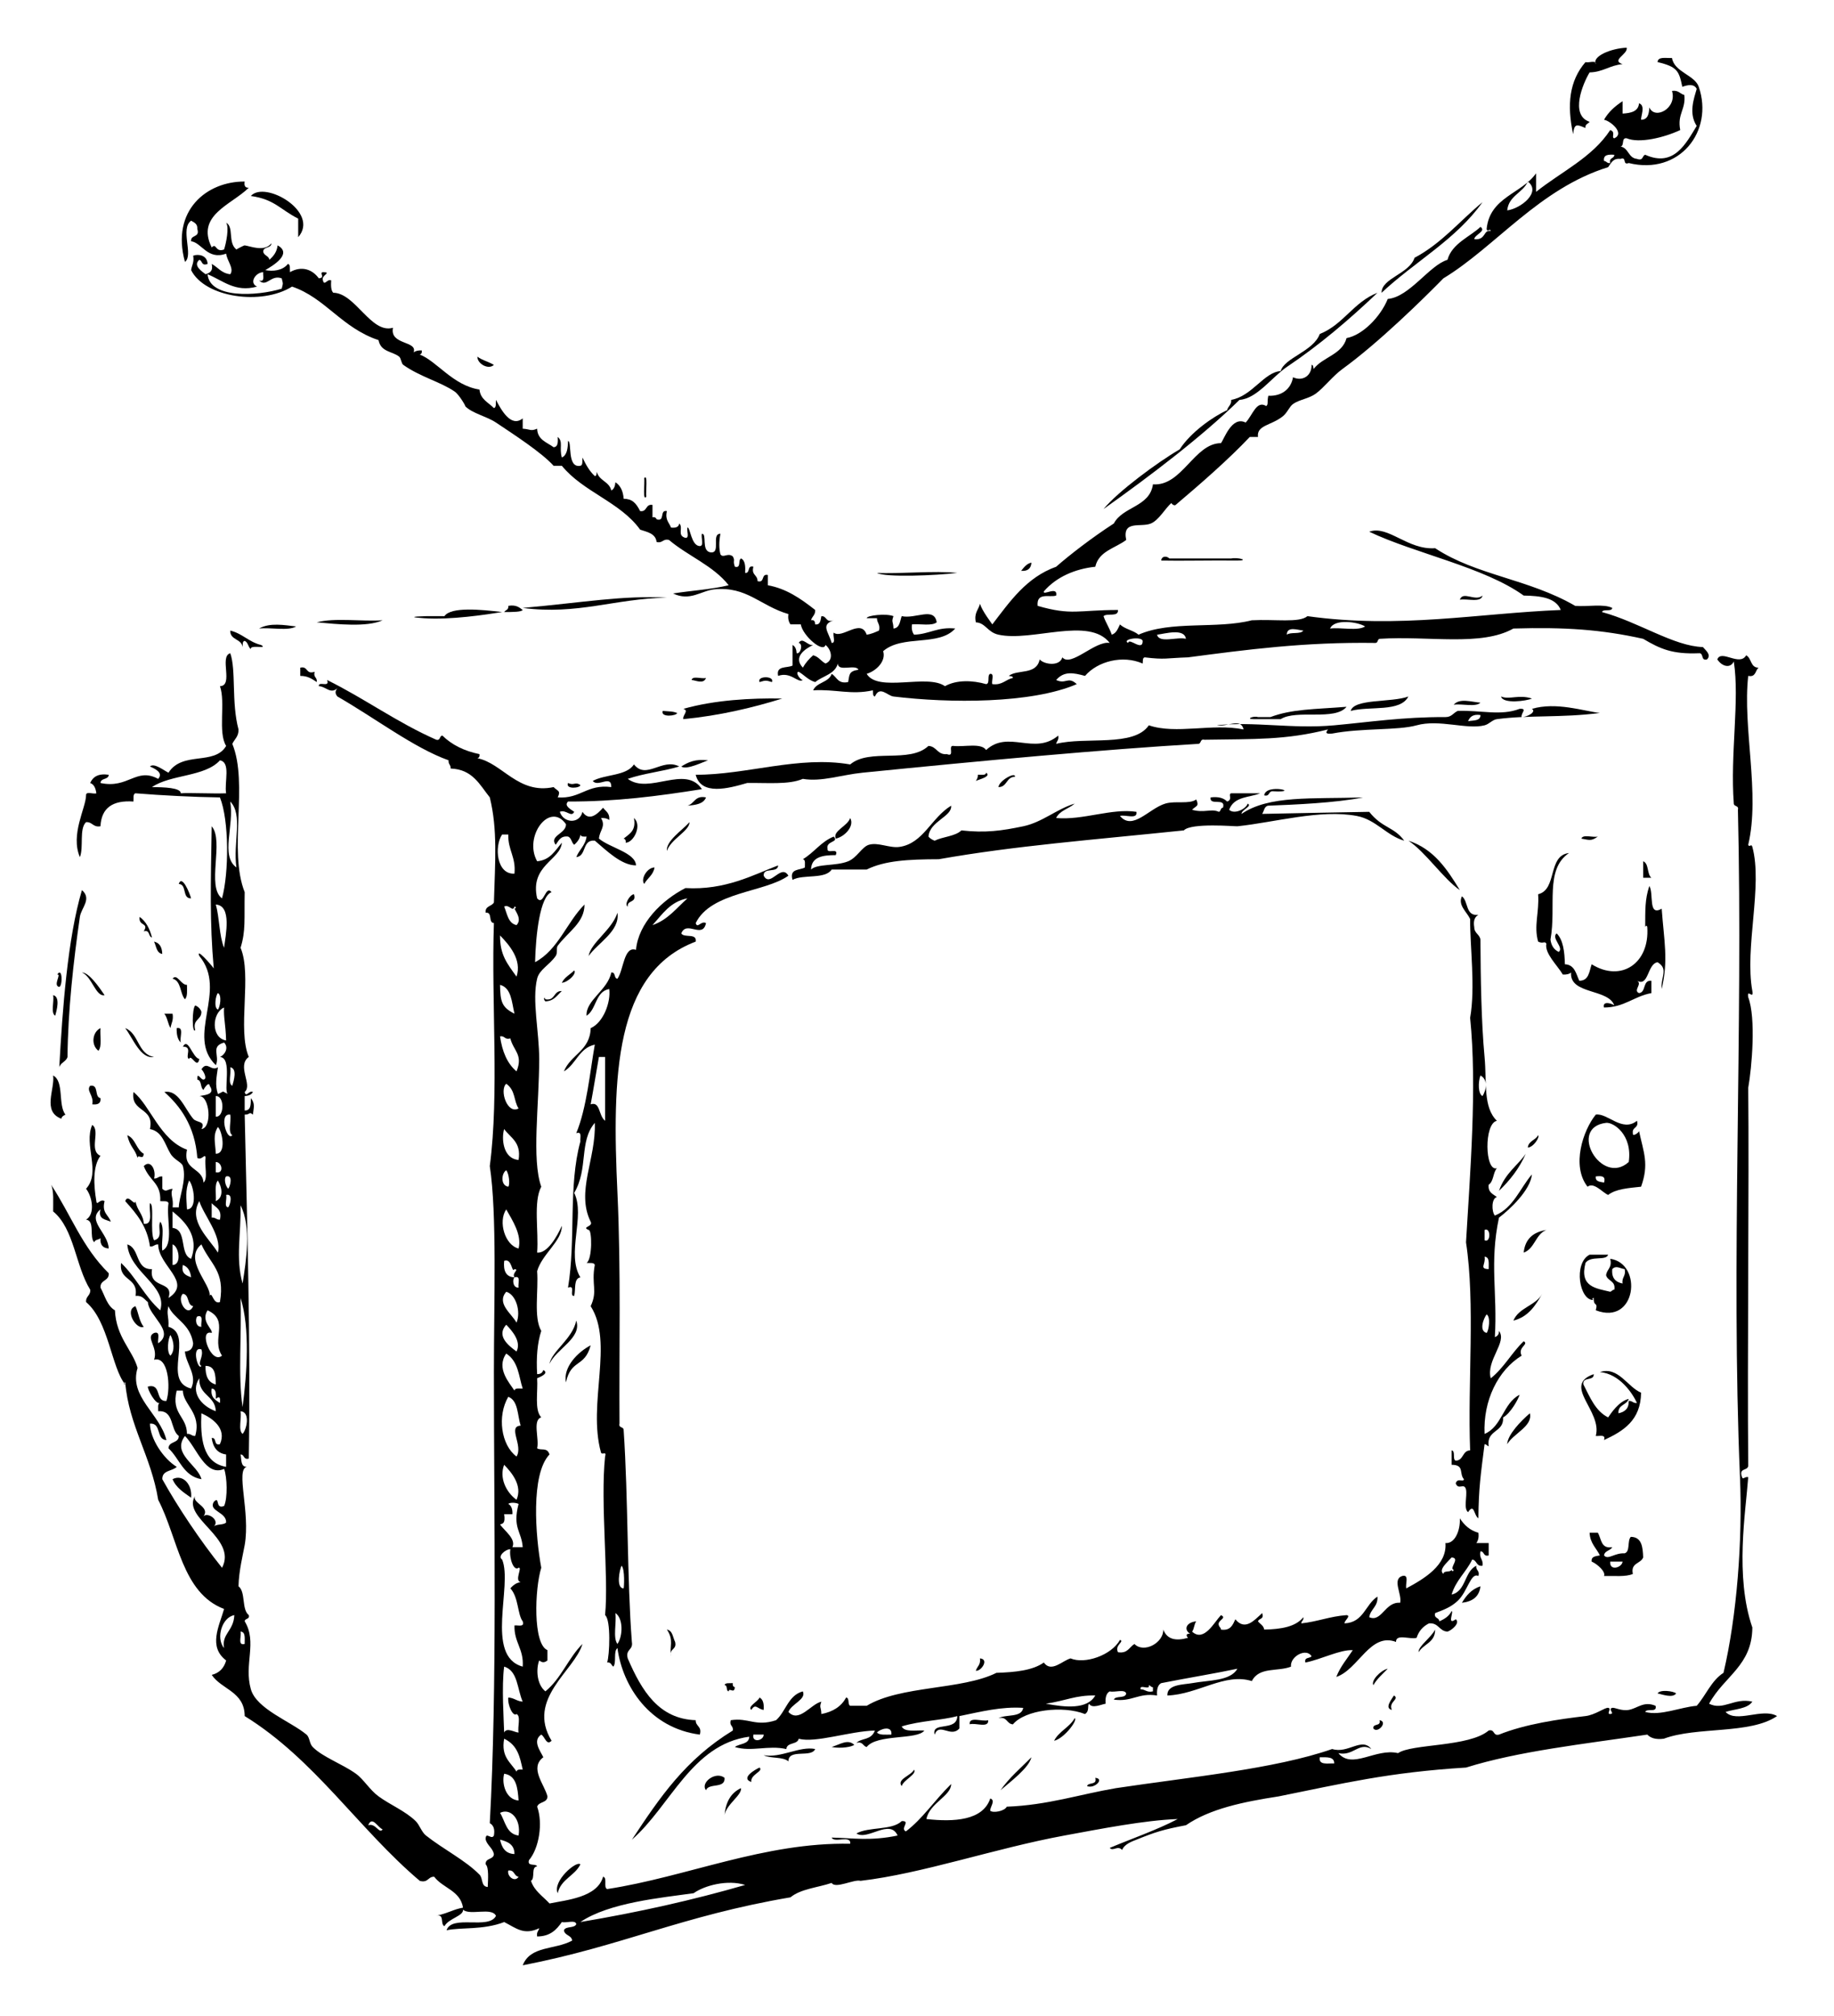 <?xml version="1.0" encoding="utf-8"?>
<!-- Generator: Adobe Illustrator 14.0.0, SVG Export Plug-In . SVG Version: 6.00 Build 43363)  -->
<!DOCTYPE svg PUBLIC "-//W3C//DTD SVG 1.1//EN" "http://www.w3.org/Graphics/SVG/1.1/DTD/svg11.dtd">
<svg version="1.1" id="Layer_1" xmlns:x="http://ns.adobe.com/Extensibility/1.0/" xmlns:i="http://ns.adobe.com/AdobeIllustrator/10.0/" xmlns:graph="http://ns.adobe.com/Graphs/1.0/"
	 xmlns="http://www.w3.org/2000/svg" xmlns:xlink="http://www.w3.org/1999/xlink" x="0px" y="0px" width="181.314px"
	 height="199.287px" viewBox="0 0 181.314 199.287" enable-background="new 0 0 181.314 199.287" xml:space="preserve">
<g id="wSw5q8.tif">
	<g>
		<path fill-rule="evenodd" clip-rule="evenodd" d="M29.48,23.447c0-0.611,0-1.222,0-1.833c-1.824-0.93-2.341-1.912-4.683-2.239
			C26.187,17.803,31.65,20.971,29.48,23.447z"/>
		<path fill-rule="evenodd" clip-rule="evenodd" d="M47.196,35.257c0.457,0.357,1.125,0.505,1.629,0.815
			C48.291,36.592,47.178,35.964,47.196,35.257z"/>
		<path fill-rule="evenodd" clip-rule="evenodd" d="M63.689,47.271c0.377-0.495,0.137,1.342,0.204,1.832
			C63.516,49.599,63.755,47.762,63.689,47.271z"/>
		<path fill-rule="evenodd" clip-rule="evenodd" d="M114.798,55.416c0.057-0.472,0.545-0.468,0.814-0.204c1.357,0,2.715,0,4.072,0
			c0.68,0,1.358,0,2.037,0c0.609-0.14,1.889,0.195,0.611,0.204C119.91,55.385,116.562,55.46,114.798,55.416z"/>
		<path fill-rule="evenodd" clip-rule="evenodd" d="M101.97,55.619c-0.038,0.573-0.354,0.868-1.018,0.815
			C101.226,56.098,101.473,55.732,101.97,55.619z"/>
		<path fill-rule="evenodd" clip-rule="evenodd" d="M94.64,56.638c-2.092,0.258-7.123,0.464-7.941,0
			C88.724,56.755,92.505,56.396,94.64,56.638z"/>
		<path fill-rule="evenodd" clip-rule="evenodd" d="M65.929,59.081c-5.199,0.106-8.813,1.728-14.254,1.019
			C57.814,59.547,61.5,58.853,65.929,59.081z"/>
		<path fill-rule="evenodd" clip-rule="evenodd" d="M146.564,58.878c-0.145,0.738-1.484,0.28-2.24,0.407
			C144.628,58.387,145.855,59.505,146.564,58.878z"/>
		<path fill-rule="evenodd" clip-rule="evenodd" d="M49.639,60.507c-1.558,0.248-5.068,0.795-7.737,0.61
			c-1.282-0.088-1.329-0.161,0.204-0.203c0.611,0,1.222,0,1.833,0C44.575,59.96,47.599,60.264,49.639,60.507z"/>
		<path fill-rule="evenodd" clip-rule="evenodd" d="M31.313,61.524c1.766-0.474,4.411-0.068,6.516-0.203
			C36.264,62.023,33.357,61.707,31.313,61.524z"/>
		<path fill-rule="evenodd" clip-rule="evenodd" d="M29.277,61.932c-0.818,0.472-2.508,0.071-3.665,0.204
			C26.682,61.527,28.134,61.802,29.277,61.932z"/>
		<path fill-rule="evenodd" clip-rule="evenodd" d="M22.761,62.339c1.206,0.287,1.848,1.139,3.054,1.426
			c0.747,0.438-1.139-0.076-1.018,0.407c-0.276-0.199-0.264-0.687-0.611-0.814c-0.239,0.033-0.172,0.371-0.204,0.61
			C23.88,63.121,22.742,63.309,22.761,62.339z"/>
		<path fill-rule="evenodd" clip-rule="evenodd" d="M29.684,66.005c0.8-0.189,0.514,0.708,1.425,0.407
			c-0.168,0.575,0.287,0.527,0.204,1.018c-0.448-0.298-0.875-0.618-1.629-0.61C29.684,66.548,29.684,66.276,29.684,66.005z"/>
		<path fill-rule="evenodd" clip-rule="evenodd" d="M68.373,67.227c0.088-0.456,1.003-0.083,1.425-0.204
			C69.544,67.681,68.758,67.237,68.373,67.227z"/>
		<path fill-rule="evenodd" clip-rule="evenodd" d="M76.314,67.43c-0.596-0.183-0.625-0.183-1.222,0
			C74.8,66.795,76.606,66.795,76.314,67.43z"/>
		<path fill-rule="evenodd" clip-rule="evenodd" d="M77.332,69.059c-3.007,0.93-6.192,1.682-9.774,2.036
			c-0.122-0.362,0.597-0.846,0-1.018C70.63,69.204,74.258,68.996,77.332,69.059z"/>
		<path fill-rule="evenodd" clip-rule="evenodd" d="M148.397,68.855c0.83,0.349,1.749-0.227,3.054,0.203
			C150.934,69.295,148.586,69.622,148.397,68.855z"/>
		<path fill-rule="evenodd" clip-rule="evenodd" d="M146.361,69.466c-0.482,0.469-1.828,0.073-2.647,0.204
			C144.302,68.991,145.434,69.389,146.361,69.466z"/>
		<path fill-rule="evenodd" clip-rule="evenodd" d="M133.125,69.873c-1.161,1.418-4.932,0.228-6.516,1.222c-0.882,0-1.765,0-2.646,0
			c-0.889,0.005-0.035-0.351,0.406-0.203c0.408,0,0.814,0,1.222,0C127.732,70.089,129.872,70.13,133.125,69.873z"/>
		<path fill-rule="evenodd" clip-rule="evenodd" d="M65.522,70.28c0.886,0.073,0.936,0.031,1.425,0.204
			C66.898,70.778,65.271,70.957,65.522,70.28z"/>
		<path fill-rule="evenodd" clip-rule="evenodd" d="M70.001,75.167c-0.414,0.114-2.115,0.993-2.647,0.611
			C68.015,75.353,68.755,75.007,70.001,75.167z"/>
		<path fill-rule="evenodd" clip-rule="evenodd" d="M97.491,76.39c0.555,0.372-0.686,0.655-1.019,0.814
			c0.108-0.164,0.213-0.331,0.204-0.611C96.999,76.576,97.453,76.69,97.491,76.39z"/>
		<path fill-rule="evenodd" clip-rule="evenodd" d="M56.155,77.407c0.607,0.292,0.692-0.166,1.222,0.204
			C57.374,77.922,55.868,78.058,56.155,77.407z"/>
		<path fill-rule="evenodd" clip-rule="evenodd" d="M124.98,78.629c0.167-1.246,3.833-0.237,0.814-0.407
			C125.39,78.225,125.536,78.777,124.98,78.629z"/>
		<path fill-rule="evenodd" clip-rule="evenodd" d="M69.798,78.833c-0.244,0.639-1.01,0.754-1.833,0.814
			C68.667,79.467,68.685,78.602,69.798,78.833z"/>
		<path fill-rule="evenodd" clip-rule="evenodd" d="M82.626,82.905c-0.34-0.765,1.163-1.219,1.425-2.036
			C84.51,81.675,83.48,82.735,82.626,82.905z"/>
		<path fill-rule="evenodd" clip-rule="evenodd" d="M156.338,82.905c0.151-0.459,1.142-0.08,1.629-0.204
			C157.285,83.192,157.083,83.026,156.338,82.905z"/>
		<path fill-rule="evenodd" clip-rule="evenodd" d="M139.234,83.108c2.511,0.814,3.83,2.822,5.09,4.888
			C142.739,86.925,140.909,84.2,139.234,83.108z"/>
		<path fill-rule="evenodd" clip-rule="evenodd" d="M162.447,85.145c0.589,0.226,0.361,1.268,0.814,1.63c-0.271,0-0.543,0-0.814,0
			C162.447,86.231,162.447,85.688,162.447,85.145z"/>
		<path fill-rule="evenodd" clip-rule="evenodd" d="M64.708,85.756c-0.121,0.762-0.712,1.053-1.018,1.629
			C63.307,86.923,63.961,85.765,64.708,85.756z"/>
		<path fill-rule="evenodd" clip-rule="evenodd" d="M61.042,90.235c0.263,1.826-1.928,2.958-2.851,4.276
			C58.416,93.173,60.501,91.937,61.042,90.235z"/>
		<path fill-rule="evenodd" clip-rule="evenodd" d="M15.227,93.086c0.554,0.125,0.798,0.56,0.814,1.222
			C15.461,94.21,15.457,93.535,15.227,93.086z"/>
		<path fill-rule="evenodd" clip-rule="evenodd" d="M5.657,96.345c0.517-0.81,0.549,1.106,0.204,1.222
			C5.188,97.449,6.117,96.249,5.657,96.345z"/>
		<path fill-rule="evenodd" clip-rule="evenodd" d="M5.25,98.381c0.742,0.147,0.348,1.551,0.204,2.036
			C4.989,100.135,5.377,98.999,5.25,98.381z"/>
		<path fill-rule="evenodd" clip-rule="evenodd" d="M19.299,99.398c0.293,0.114,0.497,0.318,0.611,0.611
			c0.029,0.843-0.903,0.726-0.611,1.832C18.976,102.206,18.976,99.711,19.299,99.398z"/>
		<path fill-rule="evenodd" clip-rule="evenodd" d="M16.245,100.213c0.271,0,0.543,0,0.814,0c0.118,0.661-0.139,0.947-0.204,1.426
			C16.597,101.219,16.551,100.586,16.245,100.213z"/>
		<path fill-rule="evenodd" clip-rule="evenodd" d="M9.729,103.878c-0.771-0.586-0.583-1.869,0.204-2.239
			C9.867,102.387,10.106,103.441,9.729,103.878z"/>
		<path fill-rule="evenodd" clip-rule="evenodd" d="M17.467,101.639c0.774-0.163,0.259,0.963,0.407,1.425
			C17.559,102.768,17.447,102.27,17.467,101.639z"/>
		<path fill-rule="evenodd" clip-rule="evenodd" d="M5.25,106.322c1.118,0.578,0.464,2.93,1.222,3.868
			c-0.181,0.091-0.364,0.179-0.407,0.407C4.147,109.882,5.446,107.673,5.25,106.322z"/>
		<path fill-rule="evenodd" clip-rule="evenodd" d="M8.915,107.34c0.898-0.151,0.383,1.11,1.018,1.222
			c0.062,0.537-0.282,0.669-0.814,0.611C9.31,108.299,8.487,107.827,8.915,107.34z"/>
		<path fill-rule="evenodd" clip-rule="evenodd" d="M9.118,111.209c0.853,0.572-0.38,2.54,0.814,3.054
			c-0.78,1.031-0.674,2.925-0.407,4.48c0.049,0.524,0.351-0.28,0.814,0c-0.3,1.183,0.407,1.357,0.611,2.036
			c-0.505-0.241-1.277-0.216-1.018-1.222c-1.384,1.125,0.774,2.335,0.814,3.868c-0.573-0.038-0.867-0.354-0.814-1.018
			c-0.164,0.175-0.558,0.121-0.611,0.407c-0.529-0.488,0.104-2.14-0.814-2.24c0.954-0.571,0.584-2.333,0-3.054
			C10.02,115.881,8.244,113.174,9.118,111.209z"/>
		<path fill-rule="evenodd" clip-rule="evenodd" d="M12.58,112.227c0.828,0.326,0.885,1.423,1.629,1.833
			c-0.06,0.709-0.551-0.018-0.611,0.407C13.318,113.514,12.868,113.447,12.58,112.227z"/>
		<path fill-rule="evenodd" clip-rule="evenodd" d="M152.876,121.594c-1.077,0.416-1.138,1.849-2.24,2.239
			C150.773,122.477,151.585,121.796,152.876,121.594z"/>
		<path fill-rule="evenodd" clip-rule="evenodd" d="M14.209,131.164c-0.701,0.345-1.954-1.64-0.814-2.036
			C13.693,129.779,13.768,130.654,14.209,131.164z"/>
		<path fill-rule="evenodd" clip-rule="evenodd" d="M55.952,136.662c-0.304-1.528,1.193-3.014,2.443-3.666
			C57.799,135.241,56.451,134.32,55.952,136.662z"/>
		<path fill-rule="evenodd" clip-rule="evenodd" d="M151.248,139.716c0.316,1.271-1.65,2.013-2.24,3.055
			C149.035,141.844,150.365,140.465,151.248,139.716z"/>
		<path fill-rule="evenodd" clip-rule="evenodd" d="M146.361,156.82c-0.115,1.039-0.798,1.511-1.833,1.629
			C144.961,157.729,145.486,157.1,146.361,156.82z"/>
		<path fill-rule="evenodd" clip-rule="evenodd" d="M65.929,161.097c0.58,0.099,0.584,0.773,0.814,1.222
			c0.201,0.812-0.608,0.613-0.407,1.425C66.167,162.733,66.654,162.166,65.929,161.097z"/>
		<path fill-rule="evenodd" clip-rule="evenodd" d="M96.88,163.947c0.955,0.083,0.1,1.306-0.408,1.222
			C96.589,164.743,96.978,164.588,96.88,163.947z"/>
		<path fill-rule="evenodd" clip-rule="evenodd" d="M71.631,166.595c0.063-0.276,0.51-0.169,0.814-0.204
			c-0.033,0.237,0.045,0.362,0.204,0.407c-0.06,0.71-0.551-0.017-0.611,0.407C71.745,167.159,71.967,166.598,71.631,166.595z"/>
		<path fill-rule="evenodd" clip-rule="evenodd" d="M163.872,167.409c0.228-0.409,1.575-0.233,1.833,0
			C165.382,167.913,164.28,167.492,163.872,167.409z"/>
		<path fill-rule="evenodd" clip-rule="evenodd" d="M137.808,167.612c0.613,0.368-0.579,0.624-0.203,1.426
			C136.835,168.874,137.589,167.991,137.808,167.612z"/>
		<path fill-rule="evenodd" clip-rule="evenodd" d="M97.695,170.056c0.078,0.826-1.27,0.225-1.833,0.407
			C95.783,169.638,97.13,170.239,97.695,170.056z"/>
		<path fill-rule="evenodd" clip-rule="evenodd" d="M136.383,170.056c0.893,0.149-0.203,1.374-0.611,0.814
			C135.711,170.335,136.562,170.71,136.383,170.056z"/>
		<path fill-rule="evenodd" clip-rule="evenodd" d="M84.459,172.499c-0.593,0.336-1.767,0.314-2.24,0.204
			C83.053,172.457,83.819,171.876,84.459,172.499z"/>
		<path fill-rule="evenodd" clip-rule="evenodd" d="M80.59,172.906c-0.376,0.913-2.649-0.069-2.647,1.222
			c-0.534-0.484-1.777-0.259-2.443-0.61C77.207,173.826,79.03,172.6,80.59,172.906z"/>
		<path fill-rule="evenodd" clip-rule="evenodd" d="M75.092,174.739c0.426,0.374-0.937,0.681-0.814,1.426
			C73.164,175.79,74.69,174.916,75.092,174.739z"/>
		<path fill-rule="evenodd" clip-rule="evenodd" d="M71.631,175.758c0.089,1.106-1.564,0.472-1.833,1.222
			C69.197,176.241,70.766,175.052,71.631,175.758z"/>
		<path fill-rule="evenodd" clip-rule="evenodd" d="M108.283,175.758c0.951,0.078-0.088,1.117-0.814,0.814
			C107.596,176.156,108.498,176.515,108.283,175.758z"/>
		<path fill-rule="evenodd" clip-rule="evenodd" d="M73.26,176.775c0.084,0.7-1.414,1.569-1.629,2.647
			C71.753,178.12,72.278,177.219,73.26,176.775z"/>
		<path fill-rule="evenodd" clip-rule="evenodd" d="M166.316,8.583c-0.32-1.553-0.477-1.98-2.444-2.444
			c0.029-0.582,0.85-0.372,1.426-0.407c0.218,1.397,2.246,1.678,2.647,2.852c1.504,4.401-1.913,8.768-6.924,7.534
			c-0.658,0.251-0.155-0.659-0.814-0.408c-0.767-0.088-0.927,0.431-1.222,0.815c-6.832,2.127-11.132,7.872-16.29,10.995
			c-1.899,1.939-6.358,6.333-9.978,8.96c-0.982,0.713-1.832,1.856-2.646,2.443c-0.687,0.494-1.619,0.576-2.24,1.018
			c-0.366,0.261-0.549,0.85-1.018,1.222c-1.162,0.922-2.595,0.862-2.444,2.036c-0.271,0-0.543,0-0.814,0
			c-2.079,2.204-4.856,4.625-7.33,6.72c-0.153,0.13-0.46-0.157-0.407-0.203c-0.64,0.555-1.236,1.697-2.036,2.036
			c-0.988,0.418-2.865-0.376-2.443,1.629c-1.08,0.82-2.708,1.093-3.055,2.647c-1.988,0.209-3.861,1.007-5.09,2.443
			c-0.123,0.458,1.408-0.585,1.221,0.407c-0.626,0.223-1.961-0.379-1.832,1.018c3.369,0.975,4.016,0.406,7.941,0.407
			c0.061,0.74-1.086,0.272-1.426,0.611c0.224,0.658,0.592,1.174,0.814,1.832c0.463-0.148,0.609-0.612,0.814-1.018
			c0.477,0.474,1.32,0.581,1.833,1.018c3.212-1.422,7.718-0.535,11.199-1.425c2.307-0.123,4.686,0.278,5.498-0.407
			c9.138,1.271,16.878-0.286,25.045-0.611c-0.48-1.216-1.997-1.396-3.665-1.425c-3.903-2.812-10.757-4.162-15.271-6.312
			c1.857-0.682,3.805,1.832,6.516,1.629c4.108,2.707,9.204,3.012,13.847,5.701c1.185,0.105,2.809-0.229,3.665,0.204
			c-0.052,0.423-0.895,0.056-1.018,0.407c3.657,0.995,7.096,3.379,9.978,3.461c0.269,0.327,0.871,0.762,0.407,1.222
			c-0.654,0.18-0.279-0.671-0.814-0.61c-2.595,0.103-3.776-0.406-5.498-1.426c-4.144-0.923-7.743-1.166-12.828-1.018
			c-3.192,1.795-8.352,0.706-13.235,1.018c-0.222,0.051-0.139,0.405-0.407,0.407c-7.043-0.104-12.788,0.672-18.53,1.426
			c-2.206,0.072-2.228,0.246-4.276,0c-0.238,0.033-0.172,0.371-0.203,0.611c-1.967-0.868-4.451-0.233-5.701,1.222
			c-1.146-0.313-2.076-0.498-2.852,0.407c1,0.455,1.145-0.409,2.037,0.407c-4.501,1.937-12.573,1.897-18.123,1.222
			c-0.6-0.073-1.352-1.111-1.832,0c-0.239-0.033-0.172-0.371-0.204-0.611c-2.147,0.478-3.692-0.128-5.905,0
			c0.344-0.81,1.547-0.761,1.833-1.629c0.512,0.302,0.605,1.024,1.629,0.814c0.146-0.705,0.019-1.064,1.018-1.222
			c-0.289-0.594-2.022,0.258-2.036-0.61c-0.294,1.063-1.494,1.221-2.24,1.832c-0.688-0.193-1.07-0.694-1.629-1.018
			c-0.387,0.02,0.126,0.794,0.407,0.814c-0.493,0.347-1.169-0.859-2.443-0.407c-0.227-1.042,0.879-0.75,1.425-1.019
			c0-0.679,0-1.357,0-2.036c0.273,0.134,0.379,0.436,0.407,0.814c0.399,0.099,0.656-0.934,0.204-1.019
			c0.389-0.634,0.884,0.318,1.425,0.204c-0.819,0.397-2.009,1.193-1.018,2.24c0.27-0.478,0.621-0.873,1.018-1.223
			c0.545,0.134,0.774,0.584,1.222,0.815c0.843-0.323,0.569-1.401,0-1.833c-0.228,0.829-2.247-0.898-2.444-2.036
			c-0.339,0-0.679,0-1.018,0c-0.171-0.236-0.269-0.546-0.204-1.019c-2.782-0.807-4.1-2.764-7.331-2.443
			c-1.286,0.128-2.397,1.218-4.072,0.407c1.816-0.288,3.808-0.4,5.498-0.814c-1.522-1.939-4.032-2.892-5.905-4.479
			c-0.623-0.147-0.599,0.352-1.222,0.203c-0.102-0.849-0.921-0.979-1.629-1.222c-1.958-2.725-5.639-3.728-7.738-6.312
			c-0.271,0-0.543,0-0.814,0c-1.2-1.327-3.955-3.108-5.702-4.276c-0.937-0.627-2.34-0.891-3.054-1.629
			c0.168,0.174-0.545-1.095-1.018-1.426c-1.352-0.945-3.435-1.464-5.091-2.646c-0.2-0.144-0.211-0.659-0.407-0.815
			c-0.668-0.533-1.813-0.442-2.036-1.629c-3.655-1.22-5.259-4.179-8.552-5.294c-2.999,1.889-8.618,1.089-9.978-1.629
			c0.065-0.478,0.322-0.765,0.204-1.426c0.537-0.195,1.389-0.038,1.425,0.815c-0.64,0.232-0.495-0.32-0.814-0.408
			c-0.685,0.568,0.302,1.179,0.611,1.426c0.421-0.122,0.771-0.314,0.611-1.018c0.617,0.332,0.97,0.931,1.833,1.018
			c0.413-0.562-0.328-1.33-0.407-2.036c-1.837,0.677-2.424-1.1-3.462-1.222c-0.078-0.689,0.901-0.32,0.611-1.222
			c0.035-0.51-0.312-0.638-0.611-0.814c-1.113,0.794,0.265,3.426-0.611,4.072c-1.405-5.097,2.176-7.97,5.905-7.941
			c-0.069,0.409,0.042,0.638,0.407,0.611c-1.716,1.693-5.251,2.711-3.666,5.904c0.485-0.504,0.334,0.529,1.222,0.204
			c0.203-0.619,0.522-2.182,0.204-2.647c0.796,0.406,0.143,1.979,1.018,2.647c-0.018-0.014,0.744-0.415,0.814-0.407
			c0.546,0.06,1.925,0.692,2.647-0.204c-0.02,0.523-0.795,0.292-0.814,0.814c0.06,0.416,0.551,0.399,0.611,0.814
			c0.396-0.351,0.737-0.756,0.814-1.425c1.509,0.828-0.464,2.012-1.222,2.443c0.731,0.147,1.711,0.065,2.24-0.61
			c0.276,0.062,0.169,0.51,0.204,0.814c1.155-0.657,2.21-0.274,2.851,0.61c0.709-0.06-0.017-0.551,0.408-0.61
			c0.953,0.024-0.222,0.296,0,0.814c0.134,0.609,0.435-0.195,0.814,0c-0.027,0.502-0.031,0.98,0.204,1.222
			c2.192,0.02,3.739,4.097,5.905,3.461c-0.343,1.741,2.484,1.262,2.036,2.443c0.182-0.158,0.46-0.219,0.814-0.203
			c0.033,0.236-0.045,0.362-0.204,0.407c1.694,0.653,3.29,3.062,5.905,3.462c0.1,0.986,0.895,1.277,1.425,1.832
			c0.276-0.062,0.169-0.51,0.204-0.814c0.506,0.965,1.481,2.784,2.647,1.833c0,0.339,0,0.679,0,1.018
			c0.745,0.045,0.781,0.28,1.426,0c0.039,1.115,0.967,1.341,1.629,1.833c0.445-0.03,0.437-0.513,0.407-1.019
			c0.565,0.48,0.131,1.052,0.407,2.036c0.516-0.23,0.591-0.902,0.611-1.629c0.416-0.002-0.137,2.712,1.222,2.444
			c0.276-0.063,0.169-0.511,0.204-0.815c0.33,0.689,0.687,1.35,1.222,1.833c0.198-0.006,0.158-0.249,0.204-0.407
			c0.212,0.874,1.229,0.943,1.425,1.833c0.273-0.134,0.379-0.436,0.407-0.814c0.495,0.319,0.763,0.866,0.815,1.629
			c0.827,0.022,1.203,0.38,1.629,1.222c0.721,0.11,0.5-0.722,1.222-0.611c0,0.407,0,0.814,0,1.222
			c0.237-0.033,0.362,0.045,0.407,0.204c0.877,0.267,0.252-0.97,1.018-0.814c-0.203,0.882,0.228,1.13,0.407,1.629
			c0.464,0.057,0.766-0.049,0.814-0.407c0.443,0.423-0.263,1.185,0.611,1.425c0.441,0.035,0.092-0.722,0.204-1.018
			c0.272-0.06,0.356,1.809,1.222,1.832c0.45-0.025,0.086-0.863,0.204-1.222c0.536-0.006-0.088,1.648,0.814,1.833
			c1.135,0.185,0.058-1.843,1.018-1.833c-0.155,0.777-0.147,1.493,0,2.036c0.286,0.415,0.702-0.199,1.222,0.204
			c0.262,0.48-0.027,0.379,0.204,1.019c0.657,0.182,0.286-0.665,0.611-0.815c0.414,0.197,0.439,0.782,0.407,1.426
			c0.535,0.061,0.16-0.79,0.814-0.61c-0.233,0.844,0.428,0.793,0.407,1.425c0.759,0.217,0.322-0.764,1.018-0.61
			c0,0.339,0,0.679,0,1.018c1.796,0.324,3.192,1.27,4.683,2.443c0.032,0.507-0.32,0.631-0.407,1.019
			c0.347-0.075,0.384,0.158,0.407,0.407c0.537,0.062,0.525-0.425,0.611-0.814c0.578-0.035,0.397,0.688,1.222,0.407
			c-1.318,0.445-0.525,1.106-0.204,2.239c0.441,0.035,0.092-0.722,0.204-1.018c0.83,0.665,2.678-1.455,3.258,0.203
			c0.476-0.066,0.841-0.244,1.221-0.407c0.147-0.622-0.207-0.741-0.203-1.222c-0.34,0-0.679,0-1.018,0
			c0.01-0.281,1.935-0.493,2.647-0.203c-0.229,0.642-0.018,0.461,0,1.222c0.631-0.048,0.635-0.723,0.814-1.222
			c1.367,0.305,3.221-0.96,3.462,0.61c-0.492,0.391-1.636,0.129-2.444,0.204c-0.064,0.472,0.033,0.781,0.204,1.018
			c1.513-0.048,2.33-0.792,4.073-0.61c-1.616,1.812-5.214,0.578-7.127,2.239c0.303,0.961-0.645,1.942-1.629,2.24
			c1.113,1.874,6-0.027,7.738,1.222c1.138-0.642,2.733-0.59,4.072-0.203c0.423-0.053,0.056-0.896,0.407-1.019
			c0.441-0.034,0.092,0.723,0.203,1.019c1.008,0.125,1.303-0.462,2.037-0.611c-0.006-0.198-0.25-0.158-0.408-0.203
			c0.848-0.676,2.731-0.045,3.055-1.63c0.389,0.487,1.971,0.746,2.24-0.203c0.846,1.009,3.229-1.664,4.684-1.426
			c-2.051-2.64-7.67-0.085-10.996-0.814c-1.094-0.239-1.273-1.171-2.24-1.222c-0.199-0.945,0.265-1.229,0.408-1.832
			c0.251,0.767,1.078,1.813,1.221,2.036c1.742-2.263,3.365-4.645,6.312-5.701c1.355-1.187,3.531-2.869,5.701-4.276
			c0.891-1.689,3.543-1.616,3.869-3.869c2.873,0.215,4.076-4.061,6.72-4.072c0.315-0.387,1.073-2.727,2.444-2.036
			c0.696-0.733,1.066-2.239,2.035-1.629c0.228-0.187,0.064-0.379,0.204-1.019c1.371,0.056,2.254-0.707,2.443-1.832
			c0.91,0.443,1.863-0.126,1.833-1.222c0.197,0.005,0.158,0.249,0.203,0.407c0.907-1.197,2.809-1.4,3.258-3.055
			c1.566-0.286,3.339-2.077,4.073-3.869c2.154-0.188,4.107-3.332,5.904-3.869c0.438-1.627,2.282-2.308,3.259-3.258
			c0.614,0.434-0.584,0.759-0.611,1.222c1.188,0.113,0.867-0.969,1.629-0.814c-0.072-0.318-0.358,0.179-0.407-0.203
			c0.313-3.148,3.455-3.468,4.887-5.498c0,0.611,0,1.222,0,1.833c2.489-1.991,5.562-3.397,7.331-6.109
			c0.595,0.185,0.059,0.75,0.407,0.814c1.068-0.492-0.379-1.719-1.019-1.832c0.441-0.78,1.092-1.352,1.833-1.833
			c0,0.407,0,0.814,0,1.222c0.835-0.047,1.558-0.207,1.629-1.018c0.665,0.231,0.169,1.241,0.203,1.629
			c0.672-0.008,0.779-0.579,0.814-1.222c0.548,1.275,2.762,0.078,2.24-1.629c0.641-0.098,0.796,0.29,1.222,0.407
			c0.153,1.442-0.72,1.859-0.407,3.461c-1.609,0.754-4.058,1.338-5.294,0.814c-0.562-0.087-0.191,0.76-0.611,0.814
			c0.814,0.137,0.76,1.141,1.629,1.222c0.641,0.233,0.495-0.319,0.814-0.407c2.856,1.281,4.035-1.143,5.091-2.851
			c-0.825-1.251-0.265-2.729,0-3.665C167.47,8.253,166.837,8.397,166.316,8.583z M159.596,15.302
			c-0.583-0.04-1.111-0.024-1.019,0.611c0.261,0.011,0.282,0.261,0.611,0.204C159.041,15.562,159.593,15.707,159.596,15.302z
			 M27.852,28.538c0.143-0.627,0.143-0.392,0-1.019c-1.094-0.404-1.484,0.946-2.24,0.204c0.612,0.205,0.361-0.454,0.407-0.814
			c-0.744,0.019-1.429,1.046-0.611,1.425c-2.163,0.599-3.369-0.604-4.887-1.222C20.73,29.526,25.368,29.296,27.852,28.538z
			 M149.007,20.8c1.365-0.187,3.4-1.823,2.036-2.851C150.552,19.087,149.161,19.324,149.007,20.8z M131.496,62.136
			c1.09-0.133,2.711,0.268,3.462-0.204C134.226,61.466,131.904,61.15,131.496,62.136z M127.22,62.746
			c0.381-0.297,1.349-0.008,1.629-0.407C128.347,62.297,127.216,61.862,127.22,62.746z M114.392,62.746
			c0.199,0.887,1.99,0.182,2.85,0.407C117.085,62.077,115.173,62.651,114.392,62.746z M111.541,63.561
			c0.066-0.574,1.448,0.904,1.426-0.203C112.841,62.857,110.816,63.212,111.541,63.561z"/>
		<path fill-rule="evenodd" clip-rule="evenodd" d="M146.564,19.985c-2.616,3.696-6.726,5.899-9.978,8.96
			c-0.015-1.442,2.746-1.868,3.258-3.462C142.508,24.075,144.332,21.826,146.564,19.985z"/>
		<path fill-rule="evenodd" clip-rule="evenodd" d="M136.179,28.945c-2.784,2.646-5.71,5.149-8.959,7.33
			c-1.491,1.022-2.969,3.139-4.684,3.258c-3.67,3.6-8.793,7.493-13.439,10.792c1.438-1.746,5.338-4.626,7.534-5.905
			c1.065-1.662,3.272-3.226,4.684-3.868c0.087-0.388,0.438-0.512,0.407-1.019c2.078-0.381,3.225-2.727,4.887-2.851
			c0.39-1.329,3.216-1.927,3.869-3.665C132.809,32.091,133.828,29.851,136.179,28.945z"/>
		<path fill-rule="evenodd" clip-rule="evenodd" d="M49.843,60.507c0.132-0.207,0.468-0.211,0.407-0.611
			c0.743-0.132,1.084,0.138,1.425,0.407C51.545,60.5,50.699,60.508,49.843,60.507z"/>
		<path fill-rule="evenodd" clip-rule="evenodd" d="M19.707,94.512c-0.37-0.882,1.136,0.815,1.425,1.222
			c-0.41-4.547-0.294-8.371-0.204-14.05c1.259,1.456-0.549,5.979,1.019,7.127c0.695-2.521,0.709-7.725-0.204-9.978
			c-2.692-0.04-5.65-0.193-8.348-0.407c-0.276,0.062-0.169,0.51-0.204,0.814c-2.046-0.146-3.172,0.629-3.258,2.443
			c-0.745,0.134-0.781-0.44-1.425-0.407c-0.701,0.656-0.215,2.499-0.611,3.461c-0.955-2.248,0.587-4.839,0.611-6.108
			c-0.034-0.441,0.722-0.092,1.018-0.203c-0.068-0.476-0.208-0.878-0.611-1.019c0.271-0.611,0.798-0.967,1.833-0.814
			c-0.02,0.523-0.794,0.291-0.814,0.814c2.754,0.597,3.532-1.588,5.702-0.407c0.551-0.611-0.336-1.019-0.814-1.222
			c0.409-0.396,1.368,0.387,1.833,0.611c1.392-2.173,4.543-0.673,5.702-2.647c-0.836-1.337-0.04-4.305-0.611-5.905
			c1.38-0.045-0.098-2.949,1.019-3.258c0.591,1.672,0.099,4.854,0.814,7.534c0.025,0.704-0.398,0.96-0.611,1.425
			c1.617,3.937-0.41,10.55,1.222,14.661c-0.051,2.696,0.118,3.805-0.407,5.498c1.15,2.719-0.335,8.073,0.814,10.792
			c-1.221,0.883,0.412,2.778-0.407,3.462c0.134,0.609,0.435-0.195,0.814,0c-0.134,0.272-0.436,0.379-0.814,0.407
			c0,0.475,0,0.95,0,1.425c0.63,0.02,0.606-0.614,0.611-1.222c0.442,0.546,0.276,0.925,0.204,1.629
			c-0.405-0.339-0.259,0.019-0.814,0c0.23,10.502,0.594,22.022,0.407,34.005c-0.556,0.148-0.41-0.404-0.814-0.407
			c0.104,0.508-0.007,1.229,0.611,1.223c-1.125,0.292,0.372,4.463-0.204,7.737c-0.143,0.813-0.586,2.562-0.611,4.072
			c0.73,0.559,0.286,2.293,1.018,2.851c0.112,0.451-0.389,0.29-0.407,0.611c1.266,2.074-0.098,4.244,0.611,6.72
			c0.562,1.961,3.931,3.17,5.498,4.479c0.328,0.274,0.28,0.885,0.611,1.222c0.983,1.003,2.912,1.669,4.276,2.647
			c0.762,0.546,1.356,1.591,2.24,2.239c1.131,0.83,2.657,1.454,3.665,2.443c0.393,0.386,0.586,1.083,1.019,1.426
			c1.732,1.373,3.881,2.431,5.294,3.869c0.371,0.377,0.121,1.168,0.814,1.222c0.027-0.719,0.128-1.947-0.204-2.24
			c-0.054-0.665,0.79-0.432,0.814-1.019c-0.133-0.613-0.65-0.842-0.814-1.425c-0.032-0.901,0.576,0.096,0.814-0.407
			c0.116-0.659-0.062-1.024-0.407-1.222c0.742-13.547,0.407-30.201,0.407-44.594c0-7.1,0.314-15.594-0.407-20.362
			c0.946-7.199,0.139-16.15,0.407-24.027c-0.586-0.024-0.105-1.117-0.814-1.019c-0.086-0.696,0.61-0.611,0.814-1.018
			c0.125-4.118,0.373-7.203-0.407-10.385c-0.997-1.243-1.699-2.78-3.869-2.851c0.026-0.366-0.25-0.43-0.204-0.815
			c-3.403-1.21-7.29-4.19-10.996-6.312c-0.236-0.302-0.236-0.514,0-0.814c-0.688,0.627-1.16-0.195-1.833-0.204
			c-0.064-0.54,1.141,0.19,0.815-0.61c3.726,1.84,6.926,4.204,10.792,5.904c0.451,0.112,0.29-0.389,0.611-0.407
			c0.925,0.908,2.146,1.52,3.665,1.833c0.033,0.236-0.045,0.362-0.204,0.407c2.453,0.47,4.042,3.602,7.534,2.851
			c0.383,0.406,0.739,0.321,0.407,1.019c2.266,0.162,2.877-1.331,5.294-1.019c0.018-1.278-1.315,0.06-1.833-0.61
			c1.23-0.671,3.324-0.478,4.073-1.63c1.227,1.546,2.801-0.682,4.479,0.204c-1.614,0.489-3.534,0.675-5.09,1.222
			c2.12,1.59,5.7-1.445,7.33,1.019c-4.35,0.691-8.508,1.234-13.235,1.222c-0.429,0.426,0.268,0.765,0.611,1.018
			c-0.296,0.604-0.794-0.268-1.425,0c0.377,1.151,1.958,1.216,2.24,0c0.649,0.975,1.453,0.259,2.036-0.407
			c0.258,0.354,0.688,0.534,0.611,1.222c-0.181-0.158-0.459-0.219-0.814-0.203c0.511,0.852-0.144,1.207-0.204,2.036
			c1.079,0.912,3.607,1.386,3.666,2.647c-1.442,0.008-2.94-1.485-4.073-2.444c-1.287-0.133-0.788,1.521-1.833,1.629
			c0.282-0.735,0.896-1.141,1.018-2.036c-0.289,0.018-0.577,0.034-0.611-0.203c-0.033,0.304-0.181,0.643-0.611,1.018
			c-0.276-0.199-0.264-0.686-0.611-0.814c-0.767-0.088-0.927,0.431-1.222,0.814c-0.684-0.896,1.063-1.102,1.018-2.036
			c-1.604-2.292-4.223,1.217-2.851,3.665c1.31-0.115,1.779-1.071,2.443-1.832c-0.121,1.714-3.191,2.237-2.443,5.498
			c0.667,0.78,0.813-1.375,1.425-0.611c-1.139,0.411-1.563,4.178-1.629,6.924c2.297-1.232,3.124-3.936,4.887-5.702
			c0.001,1.789-1.606,2.685-2.647,4.072c-0.178,0.237,0.017,0.702-0.204,1.019c-0.642,0.922-1.613,1.332-1.833,2.24
			c-0.52,2.146,0.203,5.216,0.204,7.94c0.001,4.539-0.76,9.907,0.204,12.625c-0.802,1.506-0.241,4.375-0.407,6.516
			c1.01,0.085,1.946-1.55,2.443-2.646c0.016,1.512-1.963,2.786-2.443,4.479c0.148,1.955-0.369,4.577,0.407,5.905
			c-0.381,1.18-0.506,2.616-0.407,4.276c0.348,0.009,0.527-0.151,0.611-0.407c0.625,0.317-0.354,0.708-0.611,0.814
			c0.094,1.33-0.29,3.14,0.407,3.868c-0.894,0.261-0.177,2.131-0.407,3.055c0.369,0.263,0.987-0.142,1.222,0.61
			c-1.875,1.967-1.385,8.104-0.814,11.2c-0.647,2.065-0.84,7.554,0.611,8.145c0,0.34,0,0.679,0,1.018
			c-0.301,0.236-0.513,0.236-0.814,0c-0.326,0.848-0.252,2.372,0.611,3.055c1.544-1.238,2.268-3.298,3.665-4.684
			c-0.771,2.653-5.577,5.412-3.054,9.57c-0.511,0.514-0.644-0.389-1.018-0.61c-0.909,0.604-0.081,1.64,0.204,2.239
			c-1.407,1.053,0.114,2.689,0.407,3.869c-0.006,0.673-0.859,0.498-1.018,1.019c0.583,1.616,0.197,4.109-0.814,5.294
			c-0.183,0.657,0.664,0.286,0.814,0.611c-0.639,0.04-0.17,1.187-0.611,1.425c0.336,1.021,1.186,1.529,1.833,2.24
			c1.648-0.344,4.728-0.59,5.294-2.647c0.458,0.086,0.006,1.08,0.407,1.222c7.874-1.209,15.548-4.646,24.028-4.479
			c0.095-0.91-1.591-0.038-1.833-0.611c2.176,0.047,3.821,0.357,6.516-0.203c-0.766-1.713-2.963,0.537-4.072-0.204
			c1.216-0.685,3.517-0.284,4.479-1.222c0.943-0.043-0.2,0.727,0.407,1.019c1.657-1.244,2.792-3.028,4.479-4.684
			c0.016,1.173-2.164,1.906-2.443,3.462c2.721,0.301,5.582,0.151,6.312-2.036c0.573,0.205-0.057,0.864,0,1.222
			c0.291,0.23,1.402,0.047,1.629-0.407c4.053-0.155,7.195-1.222,10.792-1.833c7.248-1.091,15.684-1.884,21.381-3.869
			c1.565,0.501,2.929-1.214,3.868,0c-1.22-0.735-1.78,0.742-3.258,0.407c1.383,1.65,3.669-0.524,5.905,0
			c1.345-0.945,7.018-0.586,8.96-2.239c0.626-0.152,0.391,0.559,1.018,0.407c2.616-1.054,5.949-1.527,8.553-1.833
			c0.957-0.112,1.926-0.865,2.239-0.814c0.389,0.063-0.219,0.631,0.204,0.611c0.514-0.024-0.283-0.486,0.203-0.611
			c0.219-0.056,0.915,0.336,1.629,0.204c0.887-0.164,1.477-0.897,2.647-0.407c0.194,0.737-0.879,0.207-1.019,0.61
			c1.506,0.416,3.46-0.475,5.091-0.61c0.918-1.051,1.446-2.49,2.647-3.258c1.323-5.607,1.894-13.125,1.629-19.345
			c-0.903-21.187,0.318-44.124-0.204-65.974c0.112-0.452-0.389-0.29-0.407-0.611c-0.369-4.92,0.592-10.21,0-14.05
			c-0.353,0.729-1.175,0.487-1.629-0.204c0.376-1.026,2.21,0.731,2.851-0.407c0.547,0.269,0.406,1.224,1.222,1.223
			c-0.329,0.281-0.253,0.968-1.018,0.814c-0.574,5.104,1.197,11.645,0,16.696c0.11,0.309,0.307-0.164,0.407,0.204
			c1.05,3.856-0.78,9.936,0,14.254c0.151,0.922-0.56-0.312-0.407,0.61c0.783,2.067,0.357,6.952,0,8.96c0.1,9.282-0.1,26.62,0,37.263
			c0.065,0.677-1.001,0.221-0.611,1.222c0.089,0.303,0.261-0.08,0.611,0c-0.246,3.416-1.343,9.775,0.407,14.864
			c-0.025,3.79-2.777,4.792-4.276,7.534c1.4,0.718,2.494-0.624,4.276-0.203c-0.491,0.73-1.728,0.716-2.647,1.018
			c1.068,1.139,3.658-0.436,5.091,0.407c-2.651,1.828-7.942,1.018-11.199,2.24c-0.777,0.099-1.3-0.058-1.629-0.407
			c-6.341,0.94-12.75,1.64-17.919,3.258c-7.629,0.47-12.108,1.556-18.529,2.851c-3.471,0.535-6.792,1.218-9.164,2.851
			c-2.259,0.426-3.026,0.674-4.887,1.426c-0.428,0.173-1.172,0.416-1.426,1.018c-0.428-0.495-0.904,0.181-1.221-0.203
			c2.246-0.944,4.625-1.756,6.719-2.851c-3.232,0.11-7.597,0.966-11.199,1.629c-6.852,1.261-14.062,3.77-20.158,4.479
			c-0.627-0.189-2.498,0.826-2.851,0.204c-1.371,0.462-3.073,0.592-4.073,1.425c-10.775,1.832-16.603,4.805-26.471,6.72
			c0.768-1.96,3.178-1.508,4.887-2.443c-0.058-0.553-0.745-0.477-0.814-1.019c0.172-0.438,1.05-0.172,1.222-0.61
			c-0.088-0.455-1.003-0.083-1.425-0.204c-0.531,0.759-1.157,1.423-2.443,1.426c-0.086-0.426,0.14-0.539,0.204-0.814
			c-1.522,0.722-2.277-0.008-3.462-0.611c-2.096,0.811-4.304,0.502-5.701,0.814c0.518-1.586,4.185-0.022,4.887-1.425
			c-0.401-0.889-2.578-0.002-3.258-0.611c0.064,0.62-1.426,0.864-1.833,1.629c-0.451-0.159,0.039-1.26-0.814-1.018
			c1.504-0.382,1.603-0.613,2.647-0.814c-0.271-1.698-2.011-1.926-2.851-3.055c-0.632-0.021-0.582,0.641-1.426,0.407
			c-6.063-5.136-10.387-12.011-17.308-16.29c-0.013-2.431-2.279-2.607-3.258-4.072c0.761-0.189,1.218-0.683,1.426-1.426
			c-1.787-1.354-0.709-3.36-0.204-5.09c-4.187-1.583-4.542-6.997-6.516-10.792c-0.696-4.316-2.909-7.356-3.258-11.606
			c-0.231,0.038-0.113,0.204,0,0.203c-1.37-1.654-1.625-6.237-3.869-8.145c-0.053-0.597,0.46-0.626,0.407-1.222
			c-1.46-2.342-1.576-6.026-3.665-7.738c-0.011-0.938,0.09-1.99-0.204-2.646c1.973,2.997,3.058,6.156,5.701,8.756
			c0.056,0.803-0.871,0.622-0.814,1.425c0.432,0.79,0.65,1.794,1.425,2.24c0.13,2.69,1.733,3.915,2.24,5.701
			c-0.884,2.836,2.218,4.523,2.851,7.127c-1.05-0.036-0.457-1.715-1.629-1.629c0.015,1.48,1.299,3.451,2.647,4.276
			c-0.435,0.446-1.45,0.314-1.425,1.222c1.503,2.707,3.743,6.067,5.905,8.756c1.56-2.944-4.078-4.947-2.647-7.127
			c-0.412,0.718,1.52,1.069,0.814,2.036c0.422-0.438,1.661,0.391,1.018,1.018c0.261-0.282,0.961-0.124,1.222-0.407
			c0.034-1.053-1.781-1.111-1.222-2.036c0.642-0.66,0.086,0.777,1.019,0.407c0.364-0.778,0.303-2.877,0-3.665
			c-1.837,0.807-2.712-2.107-3.869-3.258c-1.34,1.763,1.285,2.863,1.629,4.276c-1.797-0.308-2.164-2.045-3.258-3.055
			c0.021-0.726,1.027-0.466,1.018-1.222c-0.87-0.623-0.427-2.56-2.036-2.443c0.017-0.323-0.098-0.777,0.204-0.814
			c-0.456,0.212-1.29-1.386-1.222-1.629c1.413-0.327,0.667,1.504,1.833,1.425c0.445-1.389,0.177-4.478-1.222-4.072
			c0.44-1.241-0.906-2.216,0-2.647c0.684-0.209,0.317,0.634,0.407,1.019c1.701-1.157-0.947-2.708-1.018-4.072
			c-0.353-0.258-0.534-0.688-1.222-0.611c0.312-1.872-1.683-1.439-1.425-3.258c1.464,1.387,2.348,3.354,3.869,4.684
			c0.756-2.451-3.027-3.713-3.258-6.517c1.262,0.367,0.758,2.5,2.443,2.444c-0.324,2.035,2.204,1.062,1.629,2.851
			c2.423-1.562-0.998-3.146-1.018-5.295c-0.365-0.025-0.43,0.25-0.814,0.204c-0.261-1.967-1.328-3.253-2.443-4.479
			c0.261-0.817,0.969,0.604,1.018,0c0.125,0.893,0.769,1.267,0.814,2.239c0.996,0.114,0.486-1.278,0.611-2.036
			c0.474,0.074-0.03,2.877,0.407,3.665c0.955-0.239,0.312-1.286,0.611-1.832c0.469,0.549,0.072,1.964,0.204,2.851
			c1.188-0.576,0.369-3.161,0.611-4.684c-0.063-0.276-0.51-0.169-0.814-0.203c0.082-1.817-1.025-1.919-1.629-3.462
			c0.655-0.707,1.246,0.371,1.018,1.222c0.365,0.026,0.429-0.249,0.814-0.203c0,0.407,0,0.814,0,1.222
			c0.388,0.381,0.512,0.021,1.018,0c-0.278,0.603,0.119,0.887,0,1.832c0.204,0,0.407,0,0.611,0c0.022-1.034,0.789-2.688,0.407-4.072
			c-0.11-0.401-0.831-0.588-1.222-1.222c-0.541-0.877-0.793-2.222-2.036-2.443c0.454-2.219-1.934-1.596-1.629-3.665
			c1.656,1.324,2.626,4.746,5.294,5.701c-0.454,2.082,1.527,1.731,1.629,3.258c0.467-0.415,0.074-1.691,0.204-2.443
			c-0.049-0.525-0.35,0.279-0.814,0c-0.242-3.195-1.717-5.144-3.258-6.516c1.392-0.264,1.986,1.616,2.851,2.646
			c0.344,0.409,1.279,0.195,0.814,1.019c1.092-0.146,0.81-3.283-0.204-3.258c0.34-0.103,1.668-0.095,1.018-1.019
			c-0.06-0.484-0.551,0.227-0.611,0.407c-0.339-0.203-0.144-0.941-0.611-1.018c-0.034-0.859,0.313,0.003,0.611,0
			c0.434-0.066-0.033-0.889-0.204-1.019c0.559-0.881,0.94,0.244,1.629-0.203c-0.133,0.977-0.306,1.723,0,2.646
			c0.778-0.324,0.24-0.324,1.019,0c-0.543-0.141,0.461-3.58-0.815-3.665c0.45-0.187,0.913-0.896,0.408-1.426
			c-1.381,0.386-0.398,1.295-0.815,2.24C18.327,102.41,22.56,97.95,19.707,94.512z M17.874,78.426c0.753-0.069,3.069,0.05,4.48,0
			c-0.189-1.102,0.487-3.067-0.611-3.259c-1.478,1.645-4.869,1.376-6.719,2.647C16.189,77.82,17.877,77.866,17.874,78.426z
			 M23.372,85.756c-0.351-2.468,0.684-5.209-0.611-6.516C23.174,81.641,21.771,84.598,23.372,85.756z M50.861,86.367
			c0.16-1.653-0.657-2.33-0.611-3.869c-0.204,0-0.407,0-0.611,0C48.842,83.69,49.1,86.474,50.861,86.367z M22.15,93.697
			c0.157-1.251,0.795-4.175-0.815-4.276C21.709,90.745,21.661,92.49,22.15,93.697z M49.843,89.625
			c0.302,0.716,0.387,1.649,1.222,1.832c0.522-0.546,0.009-1.205-0.204-1.629c0.113,0.001,0.231-0.165,0-0.203
			C50.688,90.223,50.349,89.359,49.843,89.625z M51.064,96.548c0.565-1.687-0.749-3.161-1.629-4.072
			C49.426,94.399,50.116,95.225,51.064,96.548z M50.861,100.213c-0.273-1.151-0.299-2.551-1.425-2.851
			C49.459,99.04,49.612,99.585,50.861,100.213z M21.539,99.806c0.215-0.212,0.421-1.454,0-1.629
			C21.324,98.389,21.119,99.631,21.539,99.806z M22.354,102.86c-0.052-1.709-0.262-2.24-0.204-3.258
			C20.954,100.123,20.829,102.611,22.354,102.86z M51.064,105.915c0.681-1.664-0.3-2.013-0.611-3.259
			c-0.575,0.169-0.527-0.286-1.018-0.203C49.645,103.94,50.142,105.141,51.064,105.915z M22.965,107.34
			c0.135-0.462,0.526-1.707-0.204-1.832C22.887,106.06,22.502,107.123,22.965,107.34z M51.268,109.58
			c-0.5-0.763-0.283-1.777-1.222-2.443C49.353,107.775,50.153,110.196,51.268,109.58z M21.335,110.395c0.87,0.054,0.87-2.09,0-2.036
			C21.335,109.037,21.335,109.716,21.335,110.395z M22.965,112.227c-0.464-0.282-0.076-1.417-0.204-2.036
			C21.584,110.015,22.452,112.879,22.965,112.227z M21.335,114.06c1.096,0.015,0.618-2.297,0.204-2.647
			C21.03,112.261,21.273,112.831,21.335,114.06z M51.268,114.67c0.285-1.778-0.808-2.179-1.425-3.054
			C49.572,112.482,49.688,114.544,51.268,114.67z M21.335,115.893c0.843,0.176,0.621-1.018,0-1.019
			C21.335,115.214,21.335,115.553,21.335,115.893z M50.25,117.317c0.177-0.2,0.085-1.281-0.204-1.629
			C49.563,115.997,49.469,117.205,50.25,117.317z M22.558,117.521c0.167-0.148,0.546-1.409-0.204-1.222
			C22.118,116.517,22.279,117.237,22.558,117.521z M18.485,119.558c1.104-0.018,0.626-2.47,0.204-2.851
			C18.301,117.719,18.435,118.452,18.485,119.558z M21.335,118.743c0.834-0.405,0.588-1.414,0.204-2.036
			C21.178,117.092,21.391,118.052,21.335,118.743z M22.558,119.354c0.167-0.147,0.546-1.409-0.204-1.222
			C22.471,118.49,22.108,119.328,22.558,119.354z M21.539,123.833c0.428-1.631-1.445-3.765-1.833-5.09
			C18.549,120.717,20.739,122.498,21.539,123.833z M20.928,120.372c0.385-0.046,0.449,0.229,0.814,0.203
			c0.236-1.051-0.431-1.198-0.814-1.629C20.928,119.422,20.928,119.896,20.928,120.372z M23.983,126.888
			c0.354-2.259,0.891-5.583-0.204-7.737C23.852,121.945,23.264,124.357,23.983,126.888z M51.268,123.426
			c0.351-1.349-0.631-2.814-1.222-3.868C49.221,120.777,49.929,123.11,51.268,123.426z M17.06,121.39
			c1.472,0.157,0.644,2.615,1.833,3.055c0.854-2.287-0.679-3.745-1.833-4.684C17.06,120.304,17.06,120.847,17.06,121.39z
			 M17.06,125.055c0.933-0.009,0.63-1.85,0-2.036C17.06,123.697,17.06,124.377,17.06,125.055z M20.725,128.109
			c0.26-0.505,0.325,0.878,1.018,0.611c0.53-3.067-0.939-3.707-1.833-5.702C18.072,124.51,20.89,126.979,20.725,128.109z
			 M51.268,127.295c-0.09-0.385,0.277-1.227-0.407-1.018C50.65,126.47,50.675,127.326,51.268,127.295z M49.843,124.647
			c-0.094,0.978,0.167,1.598,1.018,1.63c-0.279-0.465,0.525-0.766,0-0.814C50.58,125.926,50.638,124.344,49.843,124.647z
			 M18.892,126.277c-0.067-0.612-0.312-1.047-0.814-1.223C17.892,125.92,18.41,126.08,18.892,126.277z M51.064,130.757
			c0.445-1.053-0.028-2.776-1.018-3.055C49.055,128.87,50.578,129.849,51.064,130.757z M19.096,129.128
			c-0.637-0.11-0.344-1.149-1.018-1.222C17.427,128.512,18.549,130.345,19.096,129.128z M23.983,139.105
			c0.431-3.299,0.754-7.812-0.204-10.792C23.915,131.843,23.508,135.915,23.983,139.105z M16.652,131.164
			c2.564,0.755-0.692,5.363,2.24,6.108c0.653-1.323-0.513-2.43-0.611-3.665c0.518-0.025,0.79-0.296,0.814-0.814
			c-0.293-1.972-1.933-2.4-2.443-3.665C16.437,129.957,16.709,130.092,16.652,131.164z M21.947,134.015
			c-1.095-1.62,0.783-3.467-1.426-4.479c-0.705,1.099,0.545,1.854,0.407,2.239C19.557,131.363,20.903,134.96,21.947,134.015z
			 M19.91,131.164c-0.09-0.385,0.277-1.228-0.407-1.019C19.292,130.338,19.317,131.195,19.91,131.164z M51.064,133.607
			c0.508-0.992-0.456-2.067-1.018-2.647C49.024,132.091,50.316,133.055,51.064,133.607z M16.856,134.015
			c0.441-0.485,0.353-1.359,0-2.036C16.607,132.286,16.456,133.732,16.856,134.015z M19.91,135.033c-0.454-0.208,0.267-0.937,0-1.63
			C18.88,133.032,19.598,135.588,19.91,135.033z M50.861,137.477c0.038-0.302,0.492-0.188,0.814-0.204
			c-0.394-1.19-0.406-2.677-1.629-3.462C49.023,135.275,50.361,136.706,50.861,137.477z M21.335,136.865
			c-0.021-0.929-0.058-1.843-1.018-1.832C20.294,136.006,20.571,136.68,21.335,136.865z M21.335,139.513
			c-0.056-1.573-1.711-1.547-1.629-3.258C18.798,137.593,19.853,138.981,21.335,139.513z M21.743,138.698
			c0.057-0.595-0.049-0.7-0.407-0.407c0.03-0.506,0.038-0.988-0.407-1.019C20.789,138.158,21.295,138.399,21.743,138.698z
			 M18.485,141.752c0.385-0.045,0.449,0.229,0.814,0.204c0.647-2.268-1.193-3.064-1.222-4.479c-0.204,0-0.407,0-0.611,0
			C16.906,139.802,18.476,139.997,18.485,141.752z M51.472,140.938c-0.323-1.034-0.234-2.479-1.222-2.851
			c-1.119,1.912-0.706,4.78,0.814,5.905C51.753,142.916,50.147,141.006,51.472,140.938z M23.983,141.752
			c0.4-0.416,0.798-2.161-0.204-2.239C23.908,140.198,23.517,141.403,23.983,141.752z M22.354,145.011c0-0.408,0-0.815,0-1.223
			c-0.895-0.123-1.301-0.735-1.426-1.629c0.536-0.06,0.161,0.79,0.814,0.611c0.706-1.567-0.774-2.584-1.833-3.055
			C19.808,142.062,19.982,144.618,22.354,145.011z M51.064,148.269c0.622-1.42-0.507-2.714-1.222-3.462
			C49.345,146.055,50.008,147.506,51.064,148.269z M50.657,149.693c-0.271,0-0.543,0-0.814,0c0.132,0.922-0.137,0.924-0.407,1.019
			c0.448,0.632,1.603,1.434,1.222,2.239c0.339,0,0.679,0,1.018,0c-0.107-1.581-1.034-1.873-0.407-4.275
			c-0.306-0.146-0.857-0.155-1.018,0C50.552,148.849,50.688,149.188,50.657,149.693z M51.268,154.988
			c-0.471,0.392-0.953-0.938-0.814-1.833c-0.492-0.001-1.301,0.713-0.814,1.018c1.075,2.557-1.746,9.555,2.036,10.589
			c0.125-1.754-0.866-2.392-0.814-4.072c0.361-0.047,1.02,0.205,0.814-0.407c-0.527-0.688-0.396-2.372-1.222-3.258
			c0.375-0.43,0.714-0.579,1.018-0.611C50.821,156.26,51.685,154.907,51.268,154.988z M22.15,162.929
			c-0.251-1.432,0.945-1.667,1.018-3.258C21.96,159.873,21.314,161.925,22.15,162.929z M24.187,162.521
			c-0.003-0.539,0.113-1.198-0.407-1.222C23.902,161.72,23.451,162.715,24.187,162.521z M49.843,171.277
			c0.241-0.548,1.062,0.001,1.425,0c-0.126-0.553,0.259-1.616-0.204-1.832c-0.331,0.317-0.897-0.857-0.814-1.629
			c0.577,0.033,0.849,0.373,1.425,0.407c-0.546-1.219-0.469-3.061-1.833-3.462C49.581,166.66,49.809,170.102,49.843,171.277z
			 M51.064,175.146c0.034-0.237,0.322-0.221,0.611-0.203c-0.278-1.274-0.508-2.422-1.833-3.055
			C49.513,173.711,50.498,174.221,51.064,175.146z M131.903,174.332c0.016-0.694-0.754-0.603-1.425-0.611
			C130.345,174.533,131.251,174.305,131.903,174.332z M51.268,177.997c-0.084-1.272-0.233-2.481-1.425-2.646
			C49.574,176.329,50.016,177.908,51.268,177.997z M51.268,181.459c0.274-1.644-0.82-2.755-1.833-2.24
			C49.957,180.055,50.059,181.311,51.268,181.459z M37.829,180.848c-0.469-0.16-1.034-1.393-1.425-0.407
			C37.148,180.188,37.495,181.364,37.829,180.848z M50.861,183.291c0.003-0.952-0.668-1.231-1.425-1.425
			C49.607,182.645,49.948,183.254,50.861,183.291z M51.268,185.531c-0.48-0.062-0.378-0.707-1.018-0.61
			C50.1,185.497,50.919,186.126,51.268,185.531z M68.576,187.16c-3.179,0.454-8.341,0.917-11.199,2.851
			c5.803-0.975,11.113-2.17,16.29-3.665C71.927,185.794,69.661,186.388,68.576,187.16z"/>
		<path fill-rule="evenodd" clip-rule="evenodd" d="M139.234,68.855c-0.8,1.576-3.831,0.92-5.702,1.425
			C133.86,69.045,137.606,69.47,139.234,68.855z"/>
		<path fill-rule="evenodd" clip-rule="evenodd" d="M98.712,77.814c0.045-0.648,1.725-1.555,1.629-1.018
			C99.462,76.8,99.591,77.811,98.712,77.814z"/>
		<path fill-rule="evenodd" clip-rule="evenodd" d="M106.247,79.443c-0.573,0.513-1.491,0.681-1.833,1.426
			c2.66,0.238,5.474-0.986,7.941-0.611c0.125,0.804-1.117,0.24-1.629,0.407c1.25,1.496,2.854-0.736,4.48-1.222
			c1.002-0.299,2.372,0.086,3.054-0.407c0.333,0.697-0.024,0.612-0.407,1.019c1.216,0.344,1.895-0.148,2.646,0.203
			c0.222-0.05,0.139-0.404,0.408-0.407c0.318-1.065-1.363-0.13-1.223-1.018c0.777-0.099,1.301,0.058,1.63,0.407
			c0.595-0.185,0.059-0.75,0.407-0.814c0.95,0,1.9,0,2.851,0c-0.966,0.422-2.575,0.269-3.054,1.629
			c0.509,0.496,1.672-0.082,1.832-0.611c0.498,0.253-0.61,0.593-0.611,1.019c2.723-1.855,6.927-1.469,12.014-1.629
			c-2.735,0.547-6.85,0.718-9.366,0.814c-0.419,0.057-0.406,0.544-0.61,0.814c3.794-0.084,7.516-0.147,10.588-0.204
			c1.305,1.637,2.428,1.451,3.462,2.851c-1.721-0.481-2.808-2.09-4.684-2.443c-3.615-0.681-8.105,0.632-11.81,1.019
			c-0.195,0.021-4.578-0.367-5.295,0.407c-9.154,0.951-16.652,1.513-24.23,2.851c-3.052,0.007-5.341,0.137-7.127,1.019
			c-1.154,0-2.308,0-3.461,0c-0.641,0.988-2.811,0.446-3.869,1.018c-0.324-1.139,0.702-0.927,1.222-1.222
			c-0.017-0.322,0.098-0.776-0.204-0.814c1.111-0.653,1.794-1.735,3.055-2.24c0.571,0.596-0.803,0.395-0.611,1.222
			c-0.065,0.54,1.141-0.19,0.814,0.611c-1.293-0.003-2.411,0.169-2.444,1.426c0.595-0.59,2.446-0.324,3.666-0.815
			c0.867-0.348,1.364-1.422,2.036-1.629c0.93-0.286,2.062,0.352,3.055,0.204c2.348-0.35,3.114-2.867,5.09-4.072
			c0.123,1.076-2.129,1.533-2.239,3.054c0.149,0.19,0.37,0.309,0.61,0.407c0.814-0.406,2.021-0.422,2.647-1.018
			c2.39,0.268,4.003,0.031,6.108-0.407C103.056,81.287,104.462,79.981,106.247,79.443z"/>
		<path fill-rule="evenodd" clip-rule="evenodd" d="M62.671,80.869c0.833,0.7-0.016,2.431-0.814,2.443
			c0.033-0.237-0.045-0.362-0.204-0.407C62.211,82.445,62.917,82.132,62.671,80.869z"/>
		<path fill-rule="evenodd" clip-rule="evenodd" d="M68.169,81.276c-0.005,0.881-1.852,1.675-2.24,2.851
			C65.823,83.135,67.432,82.103,68.169,81.276z"/>
		<path fill-rule="evenodd" clip-rule="evenodd" d="M155.116,84.33c-2.42,1.627-1.228,5.268-1.832,8.553
			c0.074,0.604,0.353,1.005,0.814,1.222c0.561-0.409-0.781-1.368-0.204-1.833c0.646,0.646,0.784,1.796,0.814,3.055
			c0.975,0.044,1.099,0.938,1.426,1.629c0.956,0.006,0.98-0.92,1.222-1.629c2.908,1.812,5.745-0.084,5.498-3.665
			c-0.017-0.236-0.203-0.109-0.204,0c0.007-1.666-0.038-2.746,0.407-4.072c0.462,0.709-0.154,3.06,1.222,2.239
			c0.234,3.213,0.677,5.089,0,7.941c-0.102-1.263,0.7-1.962-0.407-2.646c-1.034,0.17-0.857,2.465-2.036,1.832
			c0.583,0.316-0.424,0.95,0.204,1.222c0.73-0.083,0.323-1.306,1.222-1.222c0,0.407,0,0.814,0,1.222
			c-1.726,0.311-2.659,1.413-4.684,1.426c-0.194-0.734,0.879-0.361,1.019-0.204c-0.597-1.689-4.441-1.062-4.276-3.258
			c-0.182,0.158-0.46,0.219-0.814,0.204c-0.528-0.9-1.828-2.104-1.629-3.055c-0.177-0.308-0.305,0.056-0.814-0.204
			c-0.446-1.561,0.124-2.881,0-4.683C153.979,87.944,152.979,84.568,155.116,84.33z"/>
		<path fill-rule="evenodd" clip-rule="evenodd" d="M76.925,85.553c-0.013,0.801-1.49,0.139-1.425,1.018
			c0.646,1.229,1.712-1.242,2.443,0c-2.324,1.667-7.648,1.584-9.163,4.684c0.173,0.598,0.513-0.265,1.018,0
			c-0.342,1.613-1.912-0.312-2.443,1.018c0.259,0.488,1.564-0.071,1.425,0.814c-8.051,3.045-8.273,13.326-7.738,24.843
			c0.359,7.714,0.155,15.75,0.204,22.806c-0.112,0.451,0.389,0.29,0.408,0.61c0.459,6.787,0.335,14.765,0.814,20.974
			c0.151,0.83-0.657,0.701-0.407,1.629c1.397,3.247,3.09,5.985,6.719,6.108c-0.021,0.632,0.641,0.581,0.407,1.426
			c-4.93-0.64-7.629-4.741-8.145-8.553c-0.424,0.322-0.068,1.425-0.407,1.833c-0.207-0.132-0.21-0.468-0.611-0.407
			c0.242-0.681,0.39-4.242-0.204-4.684c0.373-3.772-0.482-11.105,0-15.679c0.186-0.6-0.32-0.094-0.407-0.407
			c-1.34-4.845,1.293-10.834-1.018-14.457c0.722-1.54,0.044-2.097,0.407-4.073c-0.063-0.276-0.51-0.168-0.814-0.203
			c0.587-0.352,0.549-3.312,0.204-3.258c-0.745-0.32,0.473-0.305,0.204-0.814c-1.479-2.983,0.542-6.198,0.407-9.774
			c-1.579,1.848-0.612,4.507-2.036,6.924c1.134,2.28-0.822,6.007,0.611,8.349c-0.693,0.121-0.441,1.188-0.611,1.832
			c-0.54,0.065,0.19-1.141-0.611-0.814c0.792-4.809,0.007-9.996,1.222-14.457c-0.046-0.361,0.205-1.02-0.407-0.814
			c1.042-2.521,1.357-6.08,1.833-8.756c-1.565,0.335-1.852,1.948-3.054,2.647c0.651-1.657,2.587-2.029,2.647-4.276
			c1.25-0.542,2.007-2.573,1.833-3.869c-1.378,0.251-1.249,2.01-2.24,2.647c-0.103-1.53,2.089-2.525,2.443-4.276
			c0.47-0.062,0.227,0.588,0.611,0.611c0.617-0.846,0.619-3.268,1.833-2.852c0.235-2.625,2.548-4.91,4.887-6.108
			C71.705,88.023,74.481,86.486,76.925,85.553z M64.504,91.457c1.521-0.515,2.378-1.693,3.461-2.646
			C66.253,89.134,65.477,90.395,64.504,91.457z M58.395,109.173c0.968-0.31,0.759,1.105,1.425,1.629c0-2.104,0-4.208,0-6.312
			c-0.204,0-0.407,0-0.611,0C58.926,106.104,58.647,107.842,58.395,109.173z M61.653,157.024c0.043-0.058,0.145-1.9-0.204-2.24
			C61.262,155.12,60.866,157.025,61.653,157.024z M61.042,162.521c0.541-0.768,0.593-2.538-0.204-3.054
			C60.97,160.422,60.572,161.906,61.042,162.521z"/>
		<path fill-rule="evenodd" clip-rule="evenodd" d="M17.67,87.385c0.325-0.958,1.074,0.88,1.222,1.426
			C17.975,88.846,18.514,87.424,17.67,87.385z"/>
		<path fill-rule="evenodd" clip-rule="evenodd" d="M8.1,87.996c1.011,0.878-0.074,1.753-0.204,2.646
			c-0.63,4.356-1.183,9.3-1.222,13.847c-0.138,0.473-0.677,0.545-0.814,1.019C6.177,99.81,6.678,92.789,8.1,87.996z"/>
		<path fill-rule="evenodd" clip-rule="evenodd" d="M62.671,88.403c0.29,0.901-0.689,0.532-0.611,1.222
			C61.693,89.439,62.236,88.459,62.671,88.403z"/>
		<path fill-rule="evenodd" clip-rule="evenodd" d="M146.157,150.101c-0.462-0.294-0.394-1.554-1.019-0.61
			c-0.466-0.349-0.074-1.555-0.203-2.24c-0.176-0.721-0.755,0.124-1.019-0.61c0.185-0.595,0.75-0.06,0.814-0.407
			c-0.505-0.541,0.09-1.426-1.222-1.426c0-0.475,0-0.95,0-1.426c0.423,0.053,0.056,0.896,0.407,1.019
			c0.796-0.02,0.636-0.994,1.426-1.019c-0.253-6.738,0.518-14.499-0.407-20.565c0.401-6.83,1.105-15.378,0.407-22.195
			c0.534-2.979-0.018-7.083,0-9.773c-0.343-0.724-1.225-1.364-0.814-2.24c0.665,0.488,0.323,1.984,1.629,1.833
			c-0.346,0.197-0.523,0.562-0.407,1.222c0.003,0.607,0.529,0.692,0.611,1.222c0.022,3.834,0.081,8.083,0.407,11.606
			c0.234,2.54-0.165,4.966,1.222,6.312c-1.29,0.23-1.208,5.07,0,4.684c-0.391,0.424-0.314,1.314-0.814,1.629
			c-0.089,0.767,0.43,0.927,0.814,1.222c-0.555,0.127-0.535,1.441-0.204,1.832c1.831-0.748,2.474-2.685,3.665-4.072
			c-0.144,1.578-2.238,3.508-3.258,4.276c-0.951,4.499-0.138,7.416-0.407,11.81c0.251-0.089,0.418-0.261,0.407-0.61
			c0.85,1.095-1.299,2.914-0.814,4.684c1.293-1.016,2.078-2.538,3.258-3.666c0.562,0.317-0.63,0.573-0.203,1.426
			c-2.341,1.442-3.814,4.438-3.665,7.737c1.729-0.714,1.837-3.05,3.461-3.868c-0.099,0.383-0.879,1.831-1.629,2.239
			c0.1,1.525-1.666,1.185-1.425,2.851c-0.165-0.038-0.203-0.204-0.407-0.203C146.386,145.775,146.182,147.14,146.157,150.101z
			 M146.564,108.358c0.4-0.627,0.545-1.651-0.203-2.036C146.121,106.974,146.117,108.139,146.564,108.358z M146.768,122.611
			c0.625,0.312,0.625-1.329,0-1.018C146.768,121.933,146.768,122.272,146.768,122.611z M147.175,125.463
			c-0.004-0.54,0.112-1.199-0.407-1.223C146.904,125.001,146.204,125.436,147.175,125.463z M146.971,131.774
			c0.233-0.258,0.409-1.605,0-1.832C146.693,130.293,146.171,131.568,146.971,131.774z"/>
		<path fill-rule="evenodd" clip-rule="evenodd" d="M13.802,90.643c0.634,0.452,1.004,1.168,1.222,2.036
			c-0.393-0.082-0.161-0.789-0.814-0.61C14.767,91.186,13.672,91.6,13.802,90.643z"/>
		<path fill-rule="evenodd" clip-rule="evenodd" d="M8.1,96.141c0.694-0.011,1.688,1.432,2.24,2.24
			C9.464,98.573,9.083,96.519,8.1,96.141z"/>
		<path fill-rule="evenodd" clip-rule="evenodd" d="M56.766,95.938c0.282,0.295-0.589,1.165-1.222,1.222
			C55.803,96.603,56.361,96.347,56.766,95.938z"/>
		<path fill-rule="evenodd" clip-rule="evenodd" d="M17.06,96.752c0.447-0.564,0.834,0.645,1.425,0.61
			c-0.002,0.541,0.077,1.163-0.204,1.426C17.779,98.204,17.928,96.97,17.06,96.752z"/>
		<path fill-rule="evenodd" clip-rule="evenodd" d="M55.544,97.974c-0.466,0.416-0.77,0.995-1.629,1.018
			c-0.245-0.233-0.08-0.516,0-0.203C54.915,98.973,54.691,97.935,55.544,97.974z"/>
		<path fill-rule="evenodd" clip-rule="evenodd" d="M12.376,101.639c1.38,0.52,1.221,2.58,2.851,2.851
			C13.892,104.735,13.148,102.634,12.376,101.639z"/>
		<path fill-rule="evenodd" clip-rule="evenodd" d="M18.078,103.471c0.531-0.963,0.926,1.072,1.629,1.222
			c-0.21,1.07-0.807-0.567-1.018,0C18.258,104.491,19.083,103.452,18.078,103.471z"/>
		<path fill-rule="evenodd" clip-rule="evenodd" d="M157.763,110.19c1.155-0.186,2.607,1.79,4.072,0.611
			c0.218,0.761-0.506,0.58-0.407,1.222c-0.062,0.413,0.589-0.042,0.611-0.204c0.471,2.172,1.001,3.251,0.203,5.498
			c-1.224,0.134-2.5,0.214-3.258,0.814c-0.574-0.247-1.404-1.3-2.036-0.814C155.334,115.257,156.496,111.748,157.763,110.19z
			 M158.782,111.005c-3.835,0.458-0.446,6.312,2.239,3.869C161.413,112.164,159.49,110.921,158.782,111.005z M158.578,116.91
			c0.204-0.68-0.282-0.668-0.814-0.61C157.702,116.837,158.188,116.824,158.578,116.91z"/>
		<path fill-rule="evenodd" clip-rule="evenodd" d="M152.062,112.227c0.198,0.146-0.435,1.184-1.019,1.222
			C151.113,112.771,151.815,112.727,152.062,112.227z"/>
		<path fill-rule="evenodd" clip-rule="evenodd" d="M150.84,114.06c-0.642,1.463-1.573,2.635-2.647,3.665
			C148.804,115.958,150.064,115.206,150.84,114.06z"/>
		<path fill-rule="evenodd" clip-rule="evenodd" d="M157.153,124.037c0.61,0,1.222,0,1.832,0c-0.212,0.649-1.698,0.051-2.239,0.814
			c-0.611,2.376,1.021,2.508,2.443,2.851c0.164-0.038,0.203-0.204,0.407-0.203c0.15-0.897-0.659-0.835-0.814-1.426
			c0.062-0.616,0.63-0.728,0.407-1.629c3.26,0.459,2.596,6.643-1.426,5.091c0.242-0.908-0.227-0.267-0.203-1.222
			c-0.231,0.038-0.113,0.204,0,0.203C156.133,128.63,155.525,124.864,157.153,124.037z M159.392,125.463
			c-0.087,0.901,0.34,1.289,1.019,1.425c-0.1-0.643,0.366-0.719,0.203-1.425C160.138,125.399,159.773,125.063,159.392,125.463z"/>
		<path fill-rule="evenodd" clip-rule="evenodd" d="M152.469,127.906c-0.669,1.163-1.382,2.283-2.851,2.646
			C150.157,129.259,151.814,129.084,152.469,127.906z"/>
		<path fill-rule="evenodd" clip-rule="evenodd" d="M56.97,130.553c0.592,1.727-1.973,2.794-2.647,4.276
			C54.555,133.566,56.607,132.363,56.97,130.553z"/>
		<path fill-rule="evenodd" clip-rule="evenodd" d="M160.003,139.716c0.619-0.127,1.041-0.452,1.018-1.222
			c0.365-0.025,0.43,0.25,0.814,0.204c-0.449-0.979-1.729-2.885-3.665-3.055c1.818-0.594,2.726,1.48,4.072,2.036
			c-0.035,2.748-1.763,3.803-3.665,4.684c0.205-0.612-0.453-0.361-0.814-0.407c0.679-2.473-3.38-4.997-0.203-6.108
			c0.047,0.726-1.149,0.208-1.019,1.018c0.647,1.253,1.176,2.625,2.443,3.258c0.274-0.383,1.017-1.568,2.036-1.832
			C160.835,138.92,159.941,138.84,160.003,139.716z"/>
		<path fill-rule="evenodd" clip-rule="evenodd" d="M133.125,159.671c0.481,0.057-0.233,0.544-0.203,0.814
			c1.893-0.076,2.057-1.88,3.258-2.646c0.058,1.008-0.686,1.215-0.814,2.036c1.228,0.544,1.564-1.555,3.055-1.426
			c0.206-0.842-0.818-2.312,0.203-2.646c0.736-0.193,0.284,0.802,0.407,1.222c1.745-0.938,4.042-2.29,3.869-4.48
			c0.921,0.082,1.477-1.211,1.425-2.443c0.426,0.661,0.985,1.188,1.833,1.426c0.065,0.472-0.033,0.781-0.204,1.018
			c0.408,0,0.815,0,1.223,0c0,0.407,0,0.814,0,1.222c-0.556,0.148-0.41-0.404-0.814-0.407c-0.164,0.707,0.303,0.783,0.203,1.426
			c-0.64,0.097-0.538-0.548-1.019-0.611c-0.595,1.237-1.618,2.048-2.036,3.462c1.439-0.325,1.246-2.283,2.443-2.851
			c-0.083,0.49,0.372,0.442,0.204,1.019c-0.759-0.39-1.058,1.518-2.036,2.443c-0.667,0.63-1.353,0.881-2.24,1.222
			c-0.148,0.556,0.405,0.409,0.407,0.814c0.524-0.223,0.979-0.515,1.222-1.019c0.233,0.066-0.494,1.479,0.407,0.814
			c0.472,0.354-0.391,1.09-0.814,1.222c-0.836-0.046-0.866-0.898-1.832-0.814c-0.591,0.292-1.01,0.756-1.222,1.426
			c-0.619,0.195-2.065-0.437-2.036,0.407c-2.552-0.976-3.722,2.733-5.905,3.462c0.396-1.029,1.063-1.787,1.629-2.647
			c-1.234-0.078-3.147,0.923-4.684,1.222c-0.14-0.548,0.421-0.394,0.611-0.611c-0.495-0.881-2.148,0.001-2.036,1.019
			c-1.329,0.52-3.142-0.012-3.869,1.426c-2.661-0.85-5.333,1.322-8.349,1.425c-0.071-1.115,1.606-1.068,2.443-1.222
			c1.691-0.31,3.775-0.191,4.48-1.425c-2.143,0.457-4.814,0.889-7.535,1.425c-0.355,0.188-0.449,0.637-0.406,1.222
			c-1.858-0.296-2.463,0.66-4.277,0.407c0.185-0.427,1.15-0.072,1.223-0.61c-0.152-0.46-1.143-0.08-1.629-0.204
			c-0.355,0.188-0.449,0.637-0.408,1.222c-0.381,0.045-1.349,0.525-1.629,0c-0.203,0.161,0.076,0.712-0.406,1.019
			c-2.199-0.866-5.939-0.413-7.127,1.018c-0.64-0.039-0.553-0.805-1.426-0.61c0.742-0.412,2.283-0.024,2.443-1.019
			c-2.143-0.143-4.133,0.367-6.312,0.814c0,0.407,0,0.814,0,1.222c-0.845,0.963-1.988-0.638-2.443,0.611
			c-0.357-1.341,2.197-0.258,2.24-1.833c-1.543,0.422-3.635,0.45-5.498,1.019c0.277,0.605,1.407,0.357,2.24,0.407
			c-0.685,0.946-4.692,0.329-5.702,1.629c-0.388-0.087-0.369-0.582-1.018-0.407c0.537-0.519,1.438-0.217,1.833-1.222
			c-2.517,0.068-5.839,1.255-7.535,0.814c-0.134,0.612-1.173,0.32-1.222,1.018c-1.787-0.409-3.436,0.303-5.09-0.203
			c0.455-0.36,1.393-0.236,1.425-1.019c-5.691,0.758-7.796,6.865-11.606,10.182c2.772-4.198,5.282-7.913,9.978-10.792
			c0.083-0.491-0.372-0.442-0.204-1.019c1.763-0.282,2.438,0.669,4.479,0c0.971-0.861,1.201-2.464,2.647-2.851
			c0.376,0.801-1.146,1.235-1.425,2.036c1.055,1.121,2.225-0.799,3.258-1.018c-0.228,0.641-0.018,0.461,0,1.222
			c1.138-0.22,1.973-0.742,2.444-1.629c0.376,0.03,0.125,0.689,0.407,0.814c0.543,0,1.086,0,1.629,0
			c3.358-2.021,9.395-1.549,12.829-3.258c1.841-0.06,3.572-0.229,4.684-1.019c0.739,1.049,1.875-0.218,2.646-0.407
			c1.398,0.589,4.016-0.287,4.887-1.833c0.48,0.173-0.561,0.502-0.203,1.222c0.968,0.154,1.115-0.513,1.629-0.814
			c0.926,0.945,2.883-0.105,2.851-1.425c0.374,0.972,1.222,1.157,2.443,0.814c-0.228-0.251-0.177-0.418,0.204-0.407
			c-0.636-0.392-0.404-1.124,0.61-1.222c-0.208,0.268-0.2,0.75-0.407,1.018c1.168,1.074,2.178-0.918,2.851-1.629
			c0.673,0.306-0.423,0.498-0.204,1.019c0.039,0.165,0.205,0.203,0.204,0.407c0.952,0.138,1.164-0.466,1.426-1.019
			c0.96,1.192,1.909,0.062,2.647-0.61c0.232,0.641-0.32,0.494-0.408,0.814c0.203,0.271,0.551,0.399,0.611,0.814
			c1.664-0.032,3.119-0.274,3.869-1.222c0.057,0.329-0.192,0.351-0.204,0.61C130.245,160.32,131.477,159.788,133.125,159.671z
			 M143.713,155.191c-0.501-0.144,0.707-1.17-0.204-1.222c-0.474,0.529-1.317,1.216-0.814,1.629c0.031-0.377,0.69-0.125,0.814-0.407
			C143.509,155.305,143.674,155.423,143.713,155.191z M112.763,167.002c0.479-0.005,0.6,0.351,1.221,0.203c0-0.136,0-0.271,0-0.407
			c-0.204,0.001-0.242-0.165-0.406-0.203C113.722,167.147,112.617,166.448,112.763,167.002z M103.396,168.427
			c1.911,0.363,4.102,0.588,4.887-0.814C106.33,167.574,105.376,168.136,103.396,168.427z M86.699,171.277
			c0.263,0.281,0.885,0.202,1.426,0.204C88.232,170.517,86.978,170.933,86.699,171.277z M75.5,171.481c-0.339,0-0.679,0-1.018,0
			C74.305,172.324,75.499,172.102,75.5,171.481z"/>
		<path fill-rule="evenodd" clip-rule="evenodd" d="M141.88,161.097c0.015,1.304-1.164,1.415-1.629,2.239
			C140.169,162.773,141.504,161.879,141.88,161.097z"/>
		<path fill-rule="evenodd" clip-rule="evenodd" d="M137.198,164.966c-0.502,0.517-1.053,0.983-1.426,1.629
			C135.527,166.137,136.475,165.133,137.198,164.966z"/>
		<path fill-rule="evenodd" clip-rule="evenodd" d="M75.092,167.816c0.355,0.187,0.449,0.636,0.407,1.222
			c-0.63-0.076-0.791-0.693-1.222,0C73.846,168.724,74.939,168.22,75.092,167.816z"/>
		<path fill-rule="evenodd" clip-rule="evenodd" d="M106.247,169.853c0.34,0.191-1.058,2.024-2.036,2.239
			C104.688,171.145,105.74,170.771,106.247,169.853z"/>
		<path fill-rule="evenodd" clip-rule="evenodd" d="M101.97,173.721c-0.25,1.043-1.994,2.349-3.055,3.259
			C99.778,175.736,100.923,174.778,101.97,173.721z"/>
		<path fill-rule="evenodd" clip-rule="evenodd" d="M90.364,174.943c0.312,0.457-1.028,1-1.222,1.629
			C88.609,175.893,90.119,175.52,90.364,174.943z"/>
		<path fill-rule="evenodd" clip-rule="evenodd" d="M57.377,184.31c-0.555,1.143-1.932,1.462-2.24,2.851
			C54.594,185.977,56.999,183.902,57.377,184.31z"/>
		<path fill-rule="evenodd" clip-rule="evenodd" d="M157.763,6.343c-0.399-0.772,1.519-1.567,3.055-1.629
			c0.141,0.665-1.59,1.234-0.407,1.629c-1.256,0.103-1.929,0.787-3.258,0.814c-0.648,1.066-1.989,4.229,0,4.887
			c-0.133,0.207-0.469,0.211-0.407,0.611c-0.866-0.361-1.105-0.481-1.223,0.61c-0.625-2.905-0.381-5.271,1.223-7.127
			C157.042,6.251,157.797,5.901,157.763,6.343z"/>
		<path fill-rule="evenodd" clip-rule="evenodd" d="M158.17,70.484c-3.813,0.491-7.048,0.193-10.181,0.61
			c-0.454,0.061-0.763,0.494-1.222,0.611c-1.758,0.448-4.478-0.626-6.72,0c-1.874,0.522-5.388,0.248-8.349,0.814
			c-0.594,0.057-0.7-0.049-0.407-0.407c-4.234,1.067-7.234,0.934-12.218,1.018c-0.451-0.111-0.29,0.389-0.61,0.407
			c-9.352,0.552-21.22,1.651-33.191,2.852c-2.08,0.208-4.053,0.927-5.905,0.61c-1.371,0.598-3.562,0.374-5.498,0.407
			c-1.854,0.538-4.559,1.276-5.091-0.814c5.02,0.018,10.188-1.905,15.272-1.019c1.922-1.63,5.868-0.066,7.738-1.832
			c0.837,0.046,0.866,0.898,1.833,0.814c0.801,0.326,0.07-0.88,0.61-0.814c1.095,0.127,2.774-0.331,3.258,0.407
			c2.205-2.029,4.763,0.56,7.127-1.426c0.087,0.426-0.14,0.54-0.204,0.814c2.933-0.732,7.677,0.347,9.164-1.832
			c2.684,0.921,6.285-0.22,9.366,0.407c-0.267-1.191-1.614-0.219-2.647-0.407c3.641-0.409,7.457,0.38,11.606,0
			c3.446-0.315,6.812-0.833,10.996-0.814c0.62,0.009,0.792-0.43,1.222-0.611c2.292-0.079,4.271,0.513,6.108-0.203
			c0.831-0.062,0.109,0.425,0.204,0.814c0.505,0.014,1.511-0.504,1.018-0.814C153.862,69.371,156.528,70.29,158.17,70.484z
			 M145.138,71.299c0.508-0.104,1.229,0.007,1.223-0.611C145.64,70.578,145.311,70.86,145.138,71.299z"/>
		<path fill-rule="evenodd" clip-rule="evenodd" d="M18.892,148.064c-0.712-0.51-1.475-0.968-1.833-1.832
			C18.084,145.691,19.035,146.779,18.892,148.064z"/>
		<path fill-rule="evenodd" clip-rule="evenodd" d="M157.153,151.526c0.271,0,0.543,0,0.814,0c0.359,0.59,0.282,1.618,1.425,1.425
			c-0.185,0.359-0.749,0.337-0.814,0.814c0.396,0.491,1.013-0.259,2.036-0.203c0.577-0.17,0.242-1.251,0.611-1.629
			c1.077,0.008,1.187,0.984,1.222,2.036c-0.245,0.638-1.256,0.51-1.019,1.629c-0.705,0.313-1.856,0.18-2.851,0.204
			c0.199-0.399-0.635-1.172-1.222-1.426c-0.062-0.537,0.425-0.525,0.814-0.611C157.817,153.033,157.195,152.57,157.153,151.526z
			 M160.411,154.377c-0.407,0-0.814,0-1.222,0C159.101,155.362,160.375,154.966,160.411,154.377z"/>
	</g>
</g>
</svg>
